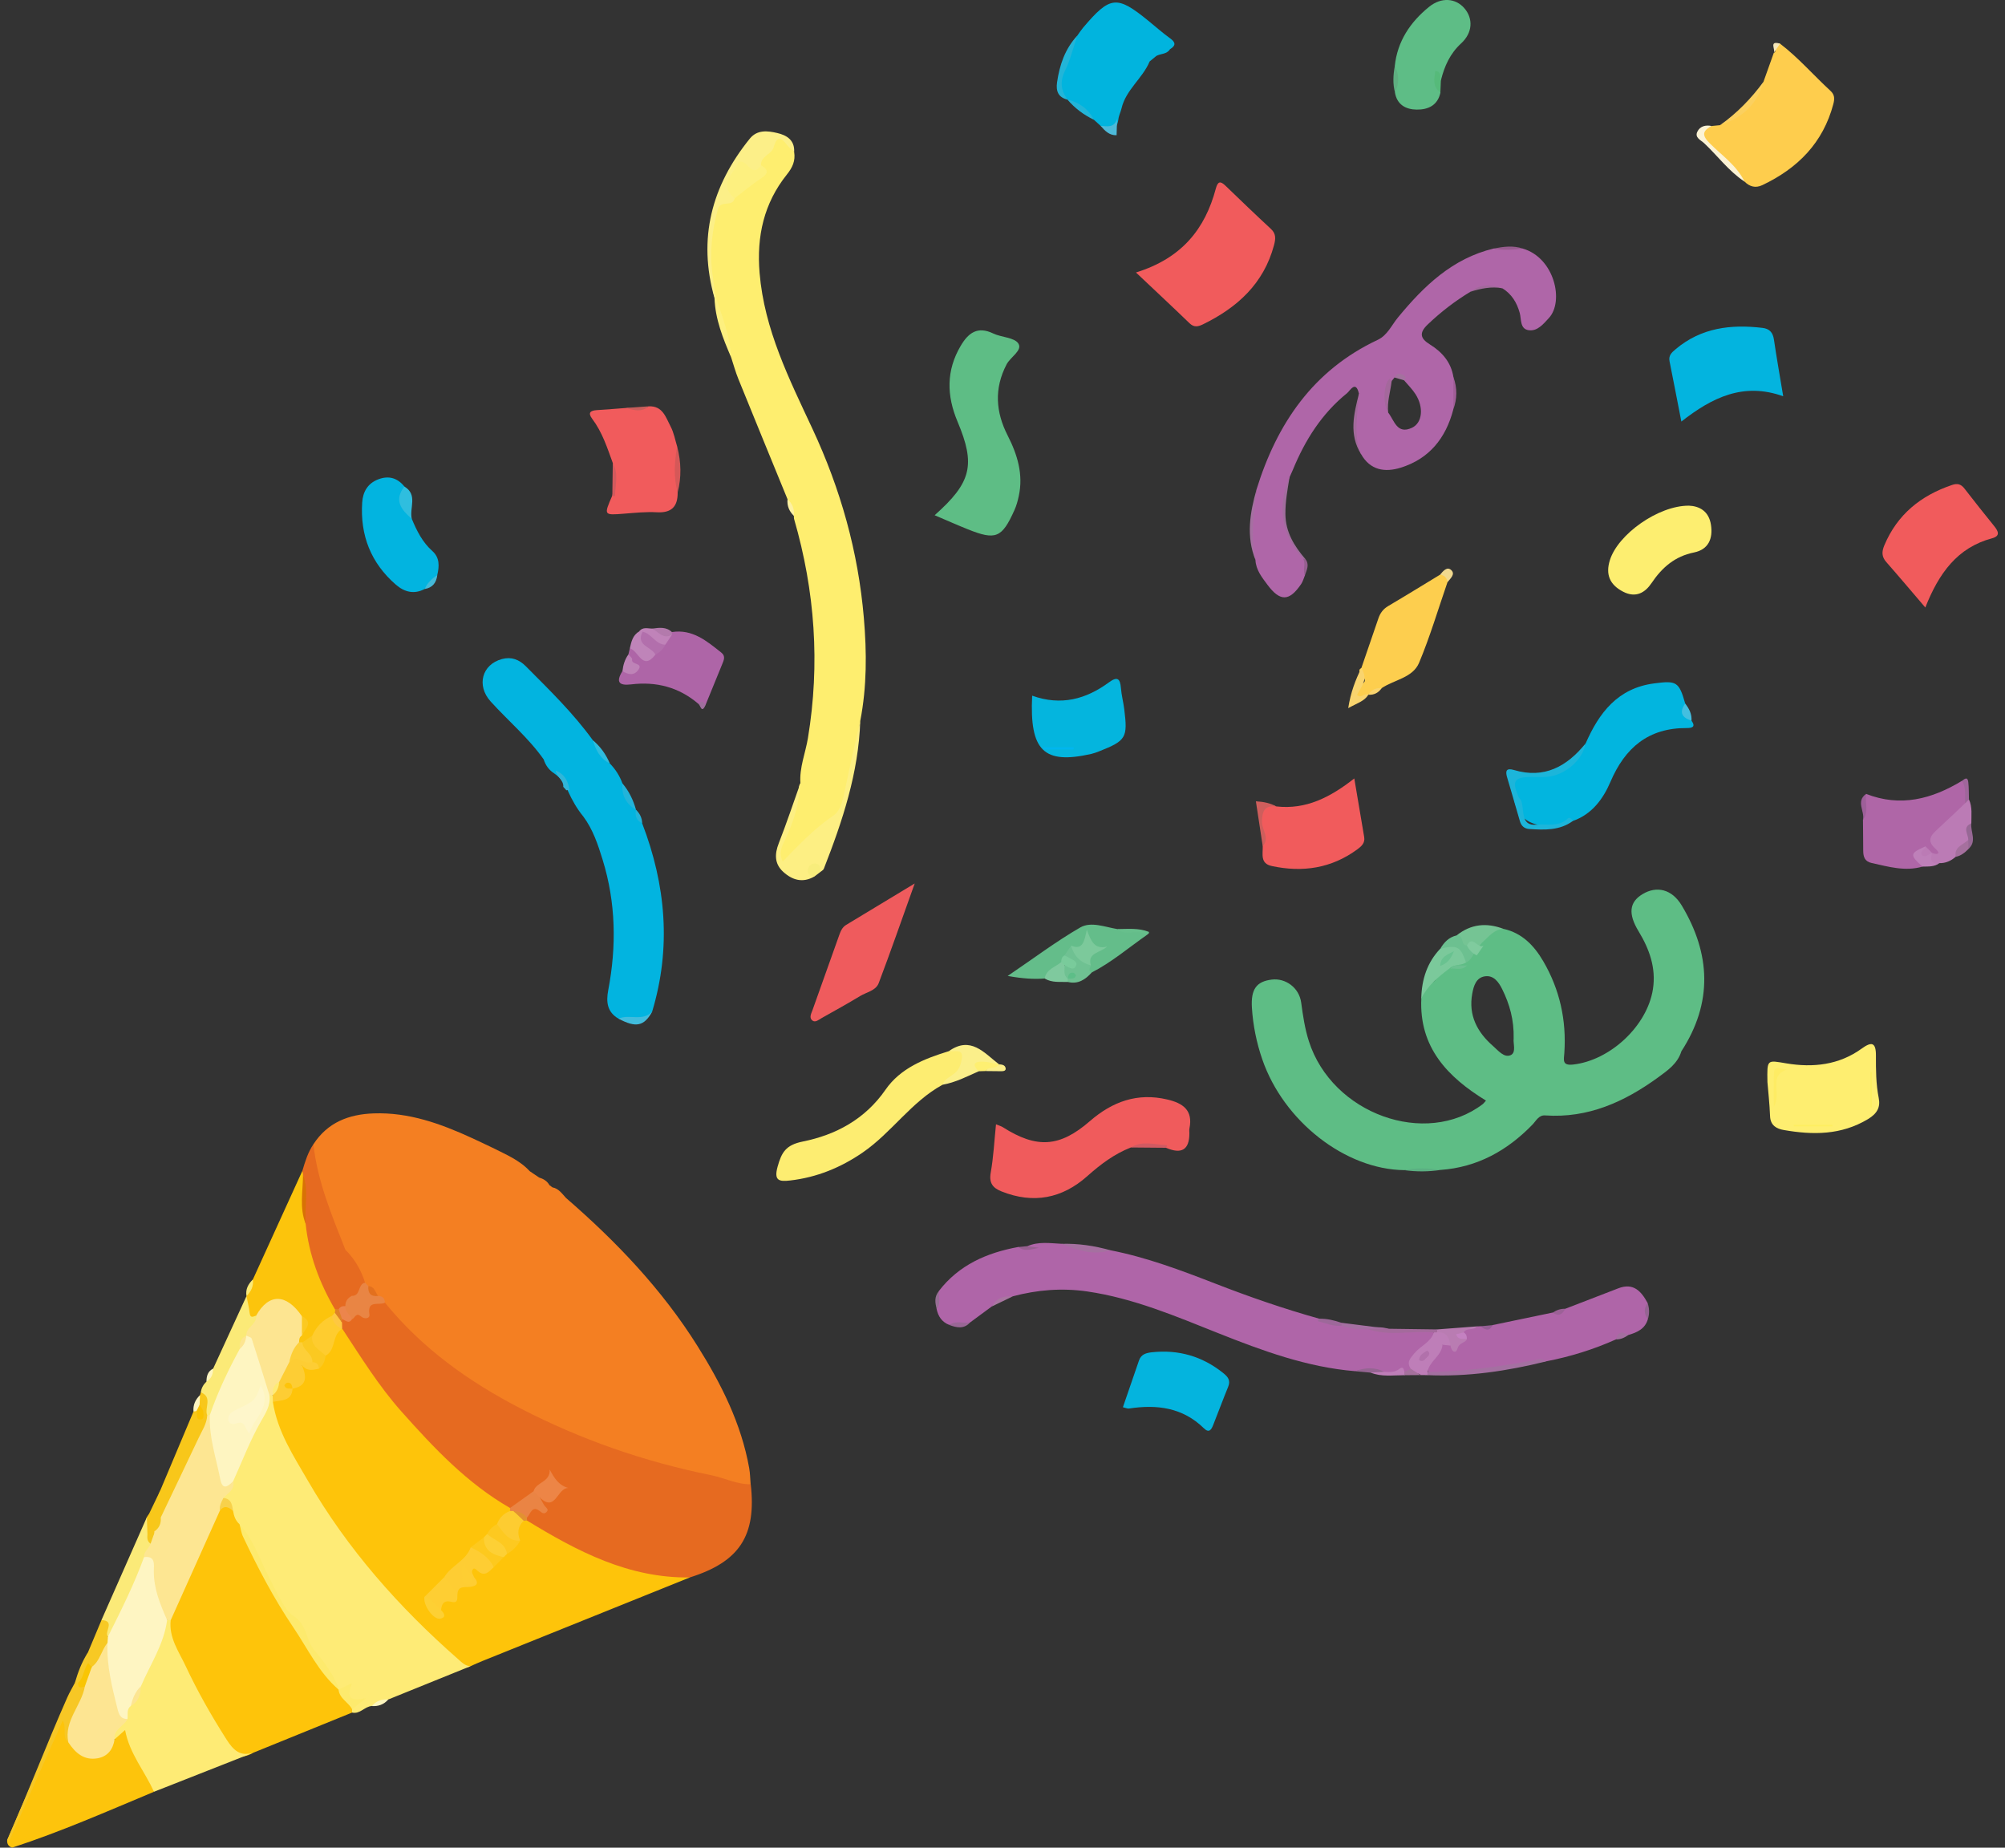 <svg width="140" height="129" viewBox="0 0 140 129" fill="none" xmlns="http://www.w3.org/2000/svg">
<rect x="0" y="0" width="140" height="129" fill="#333333" stroke="none"/>
<g clip-path="url(#clip0_52_4218)">
<path d="M21.885 79.889C22.876 78.361 24.359 77.795 26.094 77.735C28.539 77.649 30.767 78.451 32.941 79.45C33.428 79.672 33.907 79.905 34.391 80.134C35.308 80.598 36.271 80.988 36.987 81.769C37.206 81.916 37.423 82.064 37.642 82.212C37.943 82.304 38.206 82.457 38.365 82.745C38.434 82.796 38.505 82.849 38.575 82.9C39.017 82.983 39.245 83.343 39.522 83.639C43.037 86.684 46.226 90.023 48.709 93.987C50.366 96.631 51.758 99.39 52.313 102.5C52.38 102.872 52.382 103.258 52.414 103.636C52.096 103.967 51.712 103.879 51.338 103.791C46.194 102.583 41.111 101.191 36.4 98.711C32.75 96.793 29.366 94.528 26.765 91.247C26.638 91.023 26.525 90.787 26.32 90.619C25.986 90.445 26 89.926 25.56 89.854C25.419 89.783 25.327 89.667 25.256 89.531C24.869 88.707 24.364 87.952 23.876 87.188C23.102 85.606 22.424 83.992 22.019 82.269C21.832 81.475 21.728 80.697 21.883 79.894L21.885 79.889Z" fill="#F47F22"/>
<path d="M48.173 110.134C43.346 112.078 38.517 114.02 33.69 115.966C33.407 116.079 33.133 116.208 32.852 116.331C32.312 116.603 32.002 116.185 31.663 115.915C29.283 114.01 27.274 111.727 25.334 109.404C22.839 106.419 20.768 103.142 19.217 99.552C19.005 99.06 18.706 98.594 18.862 98.019C19.1 97.37 20 97.601 20.254 96.968C20.318 96.887 20.392 96.816 20.47 96.749C20.641 96.596 20.929 96.439 20.876 96.222C20.593 95.024 21.431 95.296 22.053 95.273C22.38 95.112 22.473 94.761 22.671 94.498C23.035 93.89 23.018 93.02 23.876 92.754C24.299 92.74 24.472 93.075 24.643 93.357C27.449 97.975 31.041 101.856 35.455 104.973C35.517 105.017 35.568 105.077 35.621 105.132C35.685 105.22 35.718 105.317 35.72 105.426C35.552 105.867 35.109 106.088 34.874 106.474C34.644 106.728 34.391 106.959 34.158 107.213C34.061 107.326 33.962 107.437 33.865 107.552C33.66 107.852 33.317 108.007 33.105 108.303C32.591 109.048 31.838 109.563 31.248 110.238C30.815 110.729 30.37 111.21 29.898 111.662C29.995 112.355 30.209 112.54 30.624 112.286C30.605 111.549 31.497 111.704 31.691 111.175C31.78 110.487 32.619 110.743 32.852 110.24C32.829 110.145 32.808 110.053 32.782 109.96C32.706 109.559 32.782 109.254 33.276 109.353C33.61 109.42 33.925 109.526 34.227 109.282C34.497 109.072 34.725 108.818 34.964 108.575C35.063 108.469 35.174 108.372 35.289 108.282C35.582 108.037 35.923 107.834 35.973 107.4C35.893 106.806 36.006 106.31 36.616 106.049C36.731 106.021 36.849 106.019 36.966 106.035C38.588 106.73 40.033 107.769 41.678 108.427C43.507 109.159 45.364 109.727 47.346 109.817C47.65 109.831 47.965 109.852 48.17 110.136L48.173 110.134Z" fill="#FEC40A"/>
<path d="M48.173 110.134C43.899 110.196 40.305 108.307 36.798 106.162C36.718 106.086 36.683 105.994 36.69 105.883C36.759 105.592 36.877 105.146 37.158 105.227C38.061 105.488 37.496 104.68 37.752 104.493C38.019 104.357 38.37 104.627 38.595 104.336C38.757 104.128 39.061 103.996 38.77 103.599C38.455 103.168 38.374 103.456 38.157 103.648C37.909 103.865 37.563 103.962 37.344 104.227C36.798 104.627 36.464 105.38 35.616 105.285C32.621 103.567 30.294 101.092 28.032 98.55C26.454 96.776 25.205 94.758 23.905 92.78C23.869 92.747 23.829 92.717 23.793 92.687C23.721 92.553 23.707 92.41 23.74 92.263C23.772 92.17 23.829 92.096 23.905 92.036C24.124 91.974 24.371 91.978 24.555 91.808C24.963 91.489 25.597 91.607 25.878 90.967C26.023 90.637 26.534 90.748 26.88 90.949C29.474 94.142 32.743 96.474 36.361 98.342C40.57 100.517 45.005 102.055 49.652 102.994C50.578 103.181 51.447 103.643 52.421 103.629C52.829 107.217 51.636 109.044 48.175 110.131L48.173 110.134Z" fill="#E66A20"/>
<path d="M54.988 34.853C53.843 32.057 52.695 29.264 51.559 26.465C51.359 25.973 51.218 25.458 51.053 24.953C50.679 23.459 50.207 21.993 49.829 20.501C49.52 18.589 49.359 16.698 49.94 14.782C50.124 14.177 50.407 13.902 50.917 13.717C51.539 13.29 52.145 12.845 52.732 12.367C53.117 12.053 53.099 11.766 52.988 11.39C53.032 10.716 53.624 10.37 53.916 9.841C54.158 9.404 54.543 9.499 54.896 9.758C55.188 9.975 55.22 10.36 55.453 10.614C55.55 11.226 55.338 11.695 54.944 12.184C53.338 14.193 52.824 16.493 53.039 19.06C53.368 23.011 55.108 26.463 56.73 29.938C58.695 34.149 59.923 38.508 60.319 43.142C60.526 45.562 60.531 47.943 60.07 50.323C59.789 52.14 59.515 53.958 59.015 55.735C58.801 56.493 58.49 57.098 57.817 57.592C56.93 58.241 56.135 59.026 55.382 59.841C55.16 60.078 54.985 60.51 54.575 60.27C54.223 60.065 54.301 59.647 54.416 59.33C54.898 58.014 55.409 56.71 55.75 55.347C55.806 55.128 55.739 54.883 55.889 54.685C55.81 53.595 56.241 52.581 56.414 51.533C57.269 46.352 56.907 41.27 55.451 36.246C55.43 36.174 55.439 36.093 55.432 36.017C55.26 35.639 55.179 35.225 54.988 34.853Z" fill="#FEEE6F"/>
<path d="M19.054 97.878C19.365 99.942 20.5 101.656 21.507 103.396C24.263 108.153 27.859 112.219 31.981 115.832C32.243 116.063 32.476 116.317 32.854 116.331C30.939 117.105 29.027 117.88 27.113 118.654C26.742 118.839 26.32 118.899 25.961 119.111C25.461 119.141 25.136 119.7 24.583 119.568C24.509 119.483 24.486 119.386 24.518 119.277C24.24 119.106 25.29 118.966 24.541 118.829C24.058 118.742 24.263 118.028 23.728 118.07C23.631 118.028 23.551 117.968 23.482 117.89C22.408 116.509 21.712 114.856 20.699 113.489C19.584 111.986 18.749 110.353 17.773 108.79C17.332 108.084 17.169 107.218 16.545 106.61C16.296 106.322 16.121 105.992 16.033 105.62C15.992 105.2 15.711 104.888 15.529 104.532C15.623 104.082 16.075 103.78 16.042 103.276C16.701 101.688 17.252 100.044 18.284 98.64C18.551 98.278 18.457 97.816 18.717 97.469C18.805 97.368 18.908 97.347 19.03 97.405C19.18 97.555 19.183 97.712 19.056 97.876L19.054 97.878Z" fill="#FEEB76"/>
<path d="M24.585 119.339C24.585 119.415 24.583 119.492 24.581 119.57C22.281 120.505 19.982 121.438 17.683 122.373C16.747 122.918 16.174 122.546 15.63 121.701C14.178 119.439 12.904 117.09 11.87 114.606C11.672 114.133 11.577 113.657 11.706 113.151C12.722 110.533 13.867 107.97 15.13 105.46C15.531 104.869 15.916 104.851 16.277 105.497C16.333 105.853 16.45 106.176 16.729 106.421C18.604 110.528 21.023 114.31 23.648 117.97H23.643C23.899 118.467 24.611 118.651 24.588 119.342L24.585 119.339Z" fill="#FEC40A"/>
<path d="M71.753 87C72.523 86.668 73.322 86.802 74.115 86.839C75.253 87.019 76.373 87.335 77.538 87.291C80.061 87.785 82.455 88.686 84.84 89.612C87.226 90.54 89.641 91.376 92.106 92.066C92.664 92.297 93.235 92.456 93.846 92.454C94.424 92.609 95.011 92.689 95.606 92.738C97 92.955 98.405 92.913 99.806 92.909C100.737 93.17 100.091 93.56 99.845 93.835C99.375 94.359 98.723 94.74 98.619 95.527C98.518 95.742 98.336 95.837 98.11 95.867C97.601 95.719 97.085 96.051 96.576 95.844C95.924 95.754 95.281 95.559 94.615 95.733C91.265 95.456 88.157 94.31 85.07 93.082C82.091 91.895 79.14 90.637 75.923 90.168C74.145 89.91 72.426 90.053 70.71 90.508C70.18 90.641 69.671 90.812 69.265 91.205C68.749 91.586 68.233 91.967 67.715 92.348C67.256 92.588 66.747 92.348 66.279 92.502C65.768 92.302 65.503 91.904 65.397 91.38C65.535 90.979 65.371 90.542 65.549 90.145C66.959 88.309 68.912 87.462 71.113 87.06C71.491 87.201 71.862 87.12 72.143 87.125C72.06 87.215 71.903 87.139 71.749 86.996L71.753 87Z" fill="#AF65A8"/>
<path d="M43.189 71.122C42.392 70.66 42.314 69.954 42.47 69.134C43.056 66.068 43.005 63.025 42.079 60.025C41.752 58.965 41.404 57.91 40.729 57.005C40.295 56.476 39.959 55.89 39.678 55.271C39.494 54.733 39.153 54.318 38.692 53.994C38.328 53.759 38.093 53.429 37.962 53.018C36.9 51.512 35.485 50.33 34.259 48.975C33.248 47.857 33.66 46.384 35.054 46.012C35.715 45.837 36.252 46.049 36.715 46.516C38.356 48.167 40.028 49.788 41.397 51.683C41.788 52.223 42.09 52.831 42.579 53.302C42.973 53.703 43.27 54.167 43.463 54.699C43.685 55.361 43.915 56.017 44.408 56.539L44.403 56.532C44.514 56.864 44.592 57.208 44.839 57.478C46.495 61.787 46.885 66.162 45.537 70.63C44.929 71.628 44.026 71.224 43.187 71.122H43.189Z" fill="#02B4E0"/>
<path d="M65.261 35.973C67.841 33.682 68.129 32.452 66.862 29.441C66.097 27.626 66.06 25.871 67.086 24.137C67.62 23.235 68.261 22.759 69.348 23.281C69.929 23.56 70.829 23.553 71.108 23.985C71.415 24.461 70.555 24.922 70.283 25.444C69.408 27.125 69.523 28.769 70.364 30.413C71.041 31.741 71.463 33.119 71.138 34.627C71.067 34.962 70.975 35.301 70.834 35.613C69.959 37.564 69.53 37.737 67.572 36.952C66.83 36.654 66.1 36.328 65.258 35.971L65.261 35.973Z" fill="#5EBD85"/>
<path d="M78.962 80.115C77.806 80.566 76.843 81.293 75.919 82.117C74.163 83.68 72.156 84.066 69.94 83.186C69.33 82.944 69.049 82.609 69.177 81.877C69.371 80.792 69.424 79.683 69.546 78.497C69.767 78.589 69.908 78.626 70.025 78.7C72.385 80.201 73.99 80.108 76.099 78.277C77.667 76.915 79.416 76.271 81.508 76.765C82.598 77.021 83.312 77.508 83.054 78.781C83.031 78.892 83.049 79.012 83.049 79.125C83.049 80.275 82.503 80.61 81.411 80.132C80.598 79.864 79.782 79.907 78.965 80.111L78.962 80.115Z" fill="#F05B5C"/>
<path d="M11.918 113.117C11.78 114.35 12.499 115.324 12.973 116.34C13.798 118.102 14.764 119.796 15.814 121.443C16.291 122.189 16.761 122.655 17.68 122.371C15.37 123.281 13.059 124.19 10.748 125.1C9.773 124.257 9.26 123.11 8.822 121.955C8.621 121.429 8.35 121.408 7.939 121.422C7.621 120.688 8.37 120.39 8.568 119.868C8.642 119.554 8.702 119.233 8.926 118.979C9.359 118.626 9.531 118.136 9.628 117.608C10.269 116.104 10.953 114.622 11.6 113.124C11.704 113.045 11.808 113.043 11.914 113.117H11.918Z" fill="#FEEB75"/>
<path d="M79.317 19.025C82.524 18.03 84.146 15.982 84.895 13.168C85.031 12.662 85.206 12.616 85.57 12.967C86.618 13.978 87.669 14.989 88.738 15.978C89.116 16.326 89.074 16.682 88.957 17.123C88.236 19.808 86.395 21.473 84.001 22.643C83.678 22.8 83.384 22.881 83.063 22.572C81.886 21.434 80.688 20.318 79.319 19.025H79.317Z" fill="#F15B5C"/>
<path d="M118.11 50.314C118.433 50.771 118.129 50.831 117.774 50.831C115.108 50.818 113.473 52.194 112.452 54.583C111.943 55.775 111.164 56.846 109.835 57.315C109.482 57.308 109.222 57.56 108.865 57.606C106.605 57.897 105.561 56.927 105.625 54.586C105.641 54.004 105.973 54.117 106.314 54.124C107.157 54.14 107.985 54.14 108.789 53.775C109.669 53.376 110.358 52.831 110.715 51.912C111.657 49.758 112.963 48.042 115.514 47.712C117.062 47.511 117.235 47.59 117.67 49.12C117.654 49.578 117.769 49.986 118.11 50.312V50.314Z" fill="#02B5DF"/>
<path d="M124.294 3.048C125.575 4.027 126.626 5.25 127.808 6.336C128.114 6.617 128.109 6.892 128.015 7.259C127.298 9.975 125.527 11.752 123.057 12.925C122.573 13.154 122.174 13.031 121.813 12.681C121.004 11.718 120.059 10.889 119.196 9.979C118.509 9.254 118.52 9.226 119.518 8.797C119.714 8.778 119.91 8.758 120.103 8.739C121.449 8.065 122.474 7.07 123.135 5.71C123.375 5.038 123.614 4.366 123.854 3.694C124.172 3.595 123.672 2.939 124.294 3.048Z" fill="#FECD4D"/>
<path d="M109.296 91.376C110.528 90.9 111.763 90.427 112.996 89.949C114.053 89.538 114.599 90.15 115.044 90.969C114.956 91.346 114.922 91.722 115.067 92.091C114.873 92.784 114.314 93.027 113.703 93.207C113.387 93.23 113.049 93.181 112.844 93.511C111.27 94.218 109.634 94.724 107.943 95.049C105.916 95.236 103.925 95.719 101.886 95.844C101.202 95.885 100.522 95.878 99.84 95.903C99.806 95.892 99.741 95.89 99.734 95.869C99.458 95.047 100.276 93.823 101.149 93.742C101.633 94.103 101.778 93.604 102.029 93.385C102.114 93.211 102.073 93.01 102.144 92.835C102.416 92.535 102.819 92.798 103.117 92.604C103.199 92.604 103.282 92.6 103.365 92.597C103.653 92.634 103.962 92.876 104.213 92.516C105.616 92.223 107.019 91.932 108.422 91.639C108.763 91.715 109.054 91.63 109.293 91.373L109.296 91.376Z" fill="#AF65A8"/>
<path d="M8.001 121.438C8.213 121.249 8.425 121.062 8.734 120.787C9.045 122.456 10.117 123.669 10.748 125.1C7.476 126.467 4.228 127.899 0.852 128.998C0.59 128.917 0.479 128.734 0.502 128.467C1.633 125.804 2.795 123.156 4 120.526C4.092 120.328 4.126 120.037 4.412 120.048C4.695 120.06 4.728 120.339 4.783 120.556C4.859 120.852 4.811 121.173 4.976 121.447C6.089 122.842 6.61 122.84 8.001 121.438Z" fill="#FDC40C"/>
<path d="M76.847 8.783C76.693 8.642 76.539 8.504 76.384 8.363C75.847 7.786 75.202 7.349 74.532 6.948L74.543 6.955C73.838 6.474 73.903 5.809 74.108 5.112C74.377 4.191 74.783 3.327 75.228 2.48C75.361 2.295 75.486 2.101 75.631 1.928C77.518 -0.295 77.983 -0.342 80.186 1.452C80.69 1.863 81.179 2.297 81.706 2.678C82.105 2.967 82.107 3.189 81.695 3.436C81.478 3.796 81.052 3.734 80.743 3.904C80.587 4.034 80.432 4.161 80.275 4.29C79.78 5.477 78.617 6.26 78.31 7.571C78.253 7.823 78.121 8.063 78.091 8.331C77.96 9.259 77.439 9.116 76.85 8.786L76.847 8.783Z" fill="#01B4DE"/>
<path d="M134.436 42.415C133.448 41.261 132.588 40.238 131.708 39.238C131.381 38.867 131.39 38.513 131.572 38.079C132.48 35.916 134.123 34.597 136.298 33.861C136.689 33.727 136.936 33.803 137.182 34.126C137.857 35.006 138.553 35.87 139.247 36.733C139.528 37.084 139.698 37.419 139.095 37.583C136.68 38.231 135.388 40.007 134.436 42.415Z" fill="#F15B5C"/>
<path d="M123.412 75.553C123.384 73.934 123.37 74.015 124.741 74.244C126.598 74.553 128.409 74.359 129.999 73.207C130.665 72.725 130.992 72.748 130.987 73.69C130.985 74.683 130.987 75.675 131.183 76.663C131.31 77.296 131.084 77.744 130.425 78.139C128.55 79.261 126.582 79.249 124.555 78.896C124.059 78.811 123.622 78.585 123.596 77.933C123.562 77.056 123.463 76.181 123.412 75.551V75.553Z" fill="#FEEE70"/>
<path d="M124.513 27.666C121.73 26.673 119.55 27.751 117.401 29.432C117.106 27.915 116.846 26.567 116.576 25.221C116.495 24.809 116.73 24.609 117.014 24.371C118.792 22.877 120.866 22.63 123.069 22.893C123.555 22.951 123.792 23.212 123.866 23.708C124.048 24.957 124.271 26.202 124.513 27.663V27.666Z" fill="#03B4DF"/>
<path d="M42.788 32.325C42.399 31.259 42.053 30.171 41.355 29.247C41.023 28.809 41.229 28.661 41.687 28.633C42.364 28.592 43.042 28.534 43.719 28.483C44.247 28.462 44.793 28.666 45.302 28.37C46.279 28.324 46.493 29.148 46.827 29.779C47.055 30.208 47.14 30.716 47.288 31.189C47.276 32.254 47.274 33.318 47.318 34.383C47.329 35.368 46.892 35.823 45.864 35.766C45.113 35.724 44.35 35.803 43.597 35.862C42.15 35.978 42.15 35.987 42.754 34.599C42.998 33.844 42.931 33.087 42.786 32.328L42.788 32.325Z" fill="#F15B5C"/>
<path d="M65.814 75.735C63.632 76.927 62.261 79.074 60.247 80.46C58.711 81.519 57.029 82.207 55.163 82.42C54.405 82.507 54.025 82.438 54.296 81.457C54.573 80.462 54.863 79.94 56.054 79.7C58.358 79.236 60.4 78.146 61.828 76.086C62.876 74.572 64.547 73.916 66.249 73.392C66.671 73.313 67.272 72.999 67.445 73.516C67.648 74.128 67.309 74.768 66.814 75.225C66.537 75.481 66.097 75.461 65.816 75.733L65.814 75.735Z" fill="#FDED71"/>
<path d="M89.12 56.303C91.18 56.539 92.878 55.675 94.564 54.35C94.813 55.828 95.032 57.135 95.255 58.441C95.325 58.852 95.071 59.081 94.788 59.291C92.977 60.626 90.961 60.928 88.8 60.464C87.982 60.289 88.185 59.631 88.171 59.081C88.335 58.439 88.01 57.839 88.007 57.199C88.005 56.32 88.256 55.994 89.12 56.303Z" fill="#F15B5C"/>
<path d="M17.657 89.331C18.807 86.805 19.959 84.278 21.108 81.755C21.212 81.838 21.288 81.94 21.337 82.064C21.574 83.122 21.286 84.214 21.537 85.269C21.857 87.361 22.608 89.312 23.491 91.219C23.523 91.33 23.535 91.445 23.525 91.563C23.488 91.734 23.394 91.87 23.274 91.993C22.793 92.406 22.337 92.842 21.943 93.343C21.719 93.591 21.489 93.824 21.129 93.854C21.016 93.844 20.917 93.801 20.83 93.731C20.712 93.514 20.774 93.311 20.883 93.112C21.058 92.75 21.281 92.39 20.904 92.016C19.588 90.663 19.256 90.667 17.876 92.062C16.738 91.93 17.132 91.145 17.208 90.494C17.397 90.123 17.478 89.709 17.655 89.333L17.657 89.331Z" fill="#FCC40C"/>
<path d="M63.869 61.683C62.961 64.214 62.19 66.444 61.353 68.647C61.155 69.166 60.508 69.268 60.056 69.543C59.174 70.078 58.266 70.577 57.365 71.085C57.169 71.196 56.939 71.406 56.736 71.258C56.469 71.062 56.646 70.771 56.734 70.522C57.351 68.788 57.969 67.056 58.586 65.324C58.69 65.033 58.796 64.747 59.084 64.574C60.581 63.671 62.077 62.766 63.869 61.683Z" fill="#EF5B5D"/>
<path d="M117.917 35.304C118.652 35.331 119.325 35.678 119.47 36.65C119.613 37.603 119.297 38.365 118.288 38.571C116.952 38.841 116.058 39.612 115.314 40.718C114.88 41.36 114.238 41.776 113.337 41.312C112.378 40.817 112.109 40.088 112.406 39.123C112.968 37.299 115.802 35.294 117.917 35.306V35.304Z" fill="#FDEE70"/>
<path d="M130.3 55.428C132.701 56.368 134.894 55.791 136.996 54.516C137.595 54.865 137.203 55.458 137.341 55.92C137.106 56.737 136.364 57.137 135.841 57.714C135.424 58.176 134.959 58.559 135.415 59.266C135.56 59.489 135.546 59.799 135.132 59.815C135.037 59.792 134.947 59.751 134.864 59.702C134.678 59.584 134.512 59.404 134.256 59.473C133.673 59.81 134.473 60.166 134.24 60.505C133.019 60.861 131.851 60.508 130.674 60.249C130.206 60.145 130.102 59.815 130.1 59.4C130.1 58.679 130.088 57.959 130.082 57.238C130.376 56.661 129.999 56.003 130.3 55.428Z" fill="#AF66A7"/>
<path d="M78.407 98.25C78.787 97.144 79.16 96.066 79.531 94.985C79.681 94.544 80.047 94.454 80.444 94.412C82.287 94.216 83.936 94.687 85.39 95.846C85.715 96.105 85.948 96.352 85.761 96.814C85.397 97.703 85.065 98.601 84.71 99.494C84.586 99.806 84.432 100.081 84.063 99.721C82.579 98.266 80.775 98.042 78.829 98.342C78.727 98.358 78.614 98.298 78.412 98.252L78.407 98.25Z" fill="#04B4DE"/>
<path d="M101.071 40.647C100.421 42.526 99.856 44.442 99.089 46.273C98.649 47.324 97.364 47.453 96.483 48.04C96.184 48.229 95.82 48.287 95.537 48.511L95.546 48.506C95.237 48.555 94.94 49.058 94.654 48.675C94.44 48.388 94.698 47.92 94.97 47.813C95.914 47.446 94.474 46.971 95.06 46.634C95.456 45.481 95.854 44.332 96.246 43.177C96.373 42.801 96.582 42.519 96.937 42.309C98.149 41.596 99.347 40.854 100.55 40.125C101.027 39.995 101.246 40.125 101.071 40.647Z" fill="#FDCE4E"/>
<path d="M28.753 36.222C29.101 37.058 29.495 37.857 30.193 38.476C30.707 38.933 30.679 39.538 30.532 40.15C30.352 40.577 29.97 40.817 29.654 41.122C28.907 41.519 28.23 41.33 27.64 40.819C25.898 39.309 25.14 37.374 25.29 35.082C25.339 34.341 25.67 33.756 26.398 33.472C27.126 33.188 27.742 33.357 28.237 33.967C28.145 34.779 28.311 35.53 28.753 36.22V36.222Z" fill="#02B4E0"/>
<path d="M72.071 48.571C74.089 49.296 75.836 48.816 77.439 47.636C78.02 47.209 78.216 47.379 78.269 48.035C78.308 48.532 78.439 49.019 78.501 49.513C78.752 51.51 78.633 51.709 76.753 52.454C76.575 52.524 76.396 52.591 76.209 52.635C72.889 53.387 71.882 52.436 72.071 48.573V48.571Z" fill="#04B5DE"/>
<path d="M97.389 4.625C97.569 2.884 98.47 1.547 99.783 0.48C100.642 -0.217 101.644 -0.132 102.255 0.58C102.875 1.302 102.829 2.291 102.025 3.029C101.253 3.738 100.861 4.613 100.617 5.59C100.343 5.828 100.34 5.902 100.58 6.46C100.389 7.361 99.716 7.661 98.921 7.652C98.163 7.643 97.541 7.312 97.4 6.449C97.525 5.842 97.543 5.234 97.387 4.627L97.389 4.625Z" fill="#5EBD86"/>
<path d="M43.878 45.691C43.91 45.551 43.943 45.412 43.977 45.271C44.581 45.052 44.908 46.169 45.578 45.599C45.848 45.398 46.074 45.156 46.251 44.872C46.383 44.671 46.516 44.47 46.687 44.299C46.763 44.239 46.841 44.184 46.919 44.128C48.359 43.909 49.355 44.761 50.368 45.564C50.684 45.814 50.539 46.1 50.421 46.389C50.032 47.335 49.647 48.284 49.26 49.231C49.094 49.21 48.933 49.164 48.767 49.143C47.406 47.977 45.823 47.569 44.067 47.783C43.199 47.889 42.998 47.601 43.461 46.855C44.447 46.77 43.929 46.146 43.878 45.689V45.691Z" fill="#AE65A7"/>
<path d="M55.888 54.683C55.796 56.052 55.448 57.347 54.838 58.582C54.61 59.044 54.343 59.55 54.658 60.148C55.78 58.993 56.861 57.839 58.199 56.938C58.676 56.617 58.856 55.879 58.985 55.225C59.312 53.586 59.704 51.958 60.068 50.326C59.953 53.951 58.828 57.329 57.522 60.66C57.485 60.753 57.361 60.808 57.278 60.882C57.153 60.804 57.022 60.665 56.877 60.776C56.729 60.889 56.838 61.051 56.872 61.191C56.057 61.667 55.322 61.452 54.684 60.866C54.071 60.303 54.084 59.626 54.379 58.871C54.919 57.49 55.389 56.08 55.886 54.683H55.888Z" fill="#FDEF83"/>
<path d="M23.403 91.443C22.311 89.582 21.565 87.599 21.341 85.437C21.06 84.299 21.403 83.129 21.159 81.99C21.143 81.912 21.127 81.831 21.111 81.752C21.304 81.103 21.498 80.455 21.885 79.887C22.164 82.484 23.173 84.858 24.115 87.252C24.092 87.301 24.069 87.349 24.046 87.398C22.929 88.363 22.574 88.335 22.175 87.25C22.062 87.647 22.387 87.825 22.567 88.09C23.23 89.067 23.76 90.092 23.53 91.339C23.488 91.374 23.447 91.406 23.403 91.441V91.443Z" fill="#E66A20"/>
<path d="M80.07 65.285C78.799 66.169 77.617 67.188 76.228 67.899C75.748 67.95 75.896 67.587 75.861 67.345C75.896 67.197 75.891 67.363 75.857 67.234C75.734 66.765 76.493 66.481 76.186 66.107C75.762 65.592 75.509 66.62 75.039 66.368C74.781 66.414 74.645 66.613 74.511 66.809C74.412 66.977 74.329 67.155 74.228 67.322C73.841 67.707 73.389 68.007 72.945 68.319C72.189 68.372 71.442 68.331 70.362 68.139C72.216 66.883 73.762 65.717 75.426 64.756C76.184 64.318 77.149 64.724 78.013 64.865C78.525 65.1 79.068 64.925 79.594 64.983C79.799 65.006 80.082 64.911 80.068 65.283L80.07 65.285Z" fill="#64BD8A"/>
<path d="M55.453 10.617C55.294 10.462 55.112 10.321 54.976 10.146C54.566 9.61 54.253 9.427 54.022 10.282C53.886 10.792 53.105 10.882 53.138 11.538C53.409 12.076 53.082 12.138 52.684 12.08C51.205 11.863 51.004 12.101 51.384 13.65C51.4 13.717 51.347 13.789 51.294 13.847C51.165 14.489 50.315 13.941 50.131 14.595C49.696 16.146 49.536 17.707 49.769 19.305C49.829 19.716 49.875 20.127 49.928 20.538C50.027 20.644 50.013 20.736 49.891 20.813C48.709 16.657 49.686 12.979 52.356 9.679C52.877 9.035 53.614 9.134 54.271 9.287C54.914 9.434 55.504 9.776 55.451 10.614L55.453 10.617Z" fill="#FCEF88"/>
<path d="M13.964 97.409C13.985 97.342 14.006 97.277 14.024 97.21C15.204 97.185 14.533 98.123 14.747 98.598C14.743 98.981 14.694 99.365 14.512 99.702C13.411 101.731 12.78 103.994 11.453 105.913C11.239 106.252 11.103 106.631 10.925 106.991C10.861 107.097 10.769 107.171 10.653 107.215C10.458 107.245 10.289 107.204 10.179 107.023C10.103 106.649 10.167 106.285 10.252 105.922C10.303 105.848 10.352 105.772 10.402 105.698C11.017 105.317 10.923 104.597 11.195 104.05L13.51 98.552C13.575 98.485 13.649 98.462 13.736 98.483C14.118 98.393 13.729 98.157 13.821 98.009C13.865 97.806 13.837 97.587 13.964 97.407V97.409Z" fill="#F8C71A"/>
<path d="M14.466 98.804C14.261 98.289 14.867 97.548 14.024 97.211C14.059 96.91 14.201 96.668 14.416 96.46C14.641 96.195 14.658 95.821 14.883 95.555C15.66 93.867 16.436 92.18 17.212 90.492C17.289 90.884 17.388 91.274 17.431 91.672C17.475 92.062 17.687 91.916 17.885 91.854C18.265 92.473 17.6 92.736 17.441 93.17C17.392 93.255 17.335 93.339 17.279 93.419C17.047 93.701 17.017 94.052 16.941 94.391C16.077 95.786 15.667 97.405 14.775 98.783C14.676 98.855 14.575 98.859 14.469 98.804H14.466Z" fill="#FBEA77"/>
<path d="M10.255 105.924C10.269 106.319 10.283 106.712 10.296 107.106C10.501 107.303 10.614 107.541 10.633 107.825C10.61 108.219 10.335 108.52 10.239 108.889C9.762 110.729 8.732 112.329 7.995 114.059C7.935 114.202 7.787 114.28 7.633 114.32C7.043 114.103 7.499 113.408 7.085 113.11C8.142 110.715 9.197 108.321 10.255 105.927V105.924Z" fill="#FBEA78"/>
<path d="M134.911 59.552C135.279 59.697 135.542 59.612 135.155 59.268C134.489 58.677 134.837 58.31 135.3 57.885C135.947 57.291 136.581 56.682 137.219 56.077C137.309 55.991 137.334 55.841 137.484 55.816C137.733 56.354 137.645 56.924 137.65 57.485C137.318 57.836 137.62 58.263 137.516 58.642C137.353 59.157 136.77 59.33 136.565 59.813C136.235 60.101 135.862 60.275 135.415 60.263C135.166 60.378 134.865 60.448 134.699 60.219C134.528 59.981 134.683 59.725 134.911 59.55V59.552Z" fill="#BB7BB5"/>
<path d="M0.622 128.58C0.5 128.573 0.622 128.476 0.502 128.469C1.984 125.119 3.216 121.856 4.7 118.508C4.854 118.162 5.05 117.834 5.225 117.497C5.292 117.418 5.375 117.395 5.472 117.428C5.691 117.603 6.05 117.638 6.066 118.019C5.753 119.273 5.11 120.406 4.769 121.648C4.301 121.265 4.691 120.688 4.382 120.118C3.103 122.995 1.862 125.786 0.62 128.578L0.622 128.58Z" fill="#F7C725"/>
<path d="M110.712 51.914C110.503 53.085 109.256 54.154 107.978 54.241C107.634 54.264 107.289 54.246 106.943 54.246C105.736 54.248 105.552 54.518 106.024 55.617C106.068 55.721 106.176 55.798 106.215 55.901C106.464 56.548 106.144 57.693 107.289 57.578C107.998 57.506 108.837 57.765 109.473 57.146C109.6 57.024 109.747 57.181 109.832 57.315C108.906 57.996 107.842 57.947 106.78 57.88C106.448 57.859 106.224 57.672 106.128 57.333C105.835 56.308 105.531 55.285 105.231 54.262C105.1 53.812 105.188 53.604 105.715 53.761C107.835 54.391 109.408 53.514 110.71 51.912L110.712 51.914Z" fill="#1CB5DA"/>
<path d="M101.278 67.633C101.197 68.097 101.538 68.977 100.449 68.43C100.202 68.307 99.99 68.672 100.048 68.843C100.338 69.693 99.707 69.612 99.239 69.711C99.271 68.39 99.644 67.201 100.575 66.229C101.034 66.031 101.536 65.449 101.974 66.035C102.229 66.379 103.08 66.7 102.43 67.404C102.084 67.672 101.621 67.351 101.278 67.635V67.633Z" fill="#7BC99B"/>
<path d="M65.814 75.735C66.017 75.109 66.805 75.156 67.062 74.329C67.438 73.124 66.805 73.442 66.247 73.394C67.775 72.306 68.71 73.5 69.749 74.303C69.525 74.597 69.221 74.534 68.933 74.47C68.625 74.4 68.431 74.49 68.339 74.795C67.516 75.16 66.712 75.578 65.811 75.735H65.814Z" fill="#FBEF8A"/>
<path d="M101.28 93.946C101.094 93.927 100.907 93.906 100.723 93.888C100.663 94.682 99.79 95.028 99.677 95.795C99.753 95.846 99.778 95.892 99.751 95.941C99.723 95.987 99.698 96.01 99.67 96.01C99.511 96.01 99.352 96.007 99.195 96.005C99.043 95.74 98.451 96.167 98.513 95.567C98.188 95.112 98.474 94.835 98.757 94.488C99.184 93.969 99.898 93.722 100.126 93.024C100.225 92.941 100.34 92.904 100.469 92.913C101.188 92.902 101.561 93.165 101.278 93.943L101.28 93.946Z" fill="#BE7EB8"/>
<path d="M104.98 64.851C104.672 65.426 103.976 65.541 103.589 66.024C103.204 66.222 102.794 66.058 102.398 66.114C101.939 66.045 101.898 65.613 101.707 65.31C102.706 64.507 103.805 64.405 104.978 64.851H104.98Z" fill="#75C494"/>
<path d="M7.085 113.11C8.091 113.161 7.246 113.939 7.538 114.269C7.67 114.403 7.693 114.564 7.667 114.74C7.372 115.393 7.285 116.206 6.398 116.409C6.223 116.349 6.098 116.234 6.029 116.063C6.018 115.827 6.006 115.594 6.135 115.38C6.453 114.622 6.769 113.865 7.087 113.11H7.085Z" fill="#F7C924"/>
<path d="M99.67 96.01C99.67 95.938 99.67 95.867 99.674 95.795C102.137 95.765 104.566 95.433 106.982 94.999C107.319 94.939 107.634 94.77 107.941 95.054C105.225 95.728 102.476 96.137 99.668 96.01H99.67Z" fill="#A470A1"/>
<path d="M74.327 66.705C74.484 66.476 74.638 66.25 74.795 66.022C75.248 66.488 75.753 66.901 76.172 67.402C76.124 67.575 75.942 67.765 76.23 67.899C75.783 68.397 75.272 68.734 74.56 68.559C74.477 68.527 74.454 68.471 74.49 68.391C74.479 68.217 74.341 68.434 74.304 68.328C74.08 68.076 74.073 67.797 74.193 67.504C74.578 67.296 74.525 67.012 74.327 66.705Z" fill="#6FC192"/>
<path d="M95.062 46.631C95.403 47.285 95.366 47.509 94.751 48.511C95.018 48.806 95.288 48.356 95.548 48.504C95.272 48.956 94.783 49.083 94.14 49.441C94.313 48.331 94.645 47.469 95.064 46.631H95.062Z" fill="#F9D46E"/>
<path d="M119.516 8.797C118.868 9.144 118.815 9.439 119.394 10.016C120.239 10.861 121.269 11.554 121.811 12.678C120.712 11.954 119.937 10.882 118.991 9.996C118.767 9.785 118.311 9.612 118.521 9.187C118.709 8.806 119.097 8.712 119.514 8.797H119.516Z" fill="#FCF3D4"/>
<path d="M90.913 39.012C89.556 37.919 88.966 34.687 89.862 33.225C89.869 33.214 89.934 33.225 89.964 33.239C89.996 33.255 90.017 33.29 90.044 33.318C89.904 34.172 89.745 35.02 89.754 35.899C89.768 37.153 90.365 38.113 91.132 39.014C91.058 39.125 90.984 39.125 90.913 39.014V39.012Z" fill="#A26D9E"/>
<path d="M45.767 45.703C44.853 46.887 44.579 45.396 43.977 45.271C44.081 44.814 44.173 44.347 44.632 44.087C44.719 44.001 44.811 44.001 44.906 44.075C44.922 44.761 45.922 44.925 45.767 45.703Z" fill="#BF84B9"/>
<path d="M101.709 65.31C102.243 65.243 101.969 66.005 102.43 66.017C102.824 66.079 102.978 66.384 103.119 66.703C102.96 67.003 102.886 67.391 102.432 67.402C101.999 66.072 101.824 65.961 100.575 66.229C100.838 65.781 101.179 65.43 101.706 65.31H101.709Z" fill="#6CC090"/>
<path d="M101.28 93.946C101.202 93.401 101.015 92.969 100.347 93.02C100.278 92.974 100.255 92.927 100.281 92.883C100.306 92.84 100.329 92.817 100.352 92.817C101.273 92.747 102.195 92.676 103.117 92.606C102.898 92.932 102.402 92.66 102.202 93.027C102.26 93.17 101.79 93.022 102.066 93.258C102.167 93.345 102.319 93.387 102.428 93.486C102.308 93.782 101.905 93.712 101.776 94.137C101.64 94.585 101.34 94.341 101.28 93.948V93.946Z" fill="#B97CB2"/>
<path d="M75.225 2.482C74.947 3.304 74.744 4.165 74.366 4.939C73.995 5.696 74.08 6.319 74.541 6.957C73.891 6.804 73.723 6.361 73.808 5.756C73.984 4.535 74.366 3.408 75.223 2.484L75.225 2.482Z" fill="#22B5D8"/>
<path d="M87.736 34.177C87.71 35.816 87.687 37.458 87.662 39.097C87.001 37.446 87.275 35.809 87.736 34.177Z" fill="#A570A1"/>
<path d="M74.327 67.4C74.359 67.719 74.221 68.081 74.557 68.326C74.557 68.404 74.557 68.483 74.557 68.559C74.011 68.541 73.449 68.624 72.944 68.319C73.059 67.663 73.686 67.527 74.101 67.174C74.308 67.118 74.382 67.195 74.327 67.4Z" fill="#7FC99E"/>
<path d="M49.891 20.813C49.903 20.721 49.914 20.63 49.928 20.538C50.375 21.99 50.974 23.406 51.053 24.953C50.481 23.625 49.942 22.288 49.891 20.813Z" fill="#FDF07F"/>
<path d="M123.135 5.71C122.697 7.296 121.626 8.245 120.103 8.739C121.285 7.901 122.28 6.876 123.135 5.71Z" fill="#FBD05F"/>
<path d="M28.753 36.223C28.027 35.599 27.479 34.934 28.237 33.969C29.193 34.539 28.573 35.472 28.753 36.223Z" fill="#2FBEDF"/>
<path d="M89.12 56.303C88.309 56.211 88.132 56.617 88.118 57.365C88.107 57.943 88.687 58.501 88.171 59.081C88.017 58.077 87.862 57.07 87.692 55.945C88.252 55.978 88.696 56.075 89.12 56.301V56.303Z" fill="#CE5E5C"/>
<path d="M94.889 27.488C95.103 27.705 95.129 28 95.034 28.234C94.567 29.397 95.02 30.547 95.034 31.704C94.177 30.328 94.532 28.908 94.887 27.49L94.889 27.488Z" fill="#A2699B"/>
<path d="M134.91 59.552C134.779 60.002 134.798 60.346 135.415 60.265C135.063 60.535 134.646 60.492 134.24 60.505C133.332 59.69 133.348 59.577 134.447 59.092C134.493 59.353 134.652 59.503 134.91 59.552Z" fill="#BE80B9"/>
<path d="M77.541 87.294C76.331 87.663 75.219 87.287 74.117 86.841C75.283 86.809 76.421 86.975 77.541 87.294Z" fill="#A570A0"/>
<path d="M100.352 92.817C100.352 92.884 100.352 92.953 100.347 93.02C100.273 93.022 100.2 93.025 100.126 93.027C98.592 92.884 97.029 93.32 95.516 92.798C96 92.602 96.486 92.653 96.977 92.771C98.101 92.787 99.228 92.801 100.352 92.817Z" fill="#A46A9C"/>
<path d="M43.878 45.691C43.97 45.807 44.157 45.943 44.138 46.033C44.051 46.442 44.933 46.252 44.578 46.76C44.263 47.208 43.86 47.091 43.463 46.857C43.51 46.435 43.625 46.04 43.88 45.691H43.878Z" fill="#BE83B7"/>
<path d="M43.189 71.122C43.936 70.778 44.871 71.344 45.539 70.63C44.977 71.653 44.403 71.773 43.189 71.122Z" fill="#41BCDD"/>
<path d="M44.864 44.105C44.786 44.098 44.708 44.093 44.632 44.087C44.878 43.745 45.231 43.888 45.549 43.886C46.012 44.01 46.47 44.147 46.919 44.315C46.765 44.546 46.611 44.777 46.456 45.01C45.585 45.308 45.304 44.567 44.864 44.105Z" fill="#C083B9"/>
<path d="M47.318 34.38C47.023 33.318 47.083 32.253 47.288 31.186C47.56 32.249 47.594 33.313 47.318 34.38Z" fill="#D55858"/>
<path d="M96.977 92.771C96.49 92.78 96.004 92.789 95.516 92.798C94.885 92.854 94.274 92.75 93.675 92.563C93.601 92.517 93.576 92.47 93.601 92.424C93.627 92.378 93.65 92.355 93.675 92.355C94.776 92.493 95.875 92.632 96.977 92.771Z" fill="#A46FA1"/>
<path d="M101.471 28.605C101.174 27.843 101.149 27.081 101.485 26.324C101.762 27.086 101.753 27.848 101.471 28.605Z" fill="#A05E97"/>
<path d="M56.872 61.191C56.541 61.141 56.292 61.014 56.439 60.619C56.52 60.4 56.706 60.259 56.953 60.289C57.315 60.333 57.262 60.633 57.28 60.882C57.144 60.986 57.008 61.088 56.875 61.191H56.872Z" fill="#F8ED7C"/>
<path d="M68.341 74.796C67.996 74.454 67.862 74.133 68.53 74.121C68.936 74.114 69.341 74.239 69.749 74.304V74.308C69.694 74.994 69.035 74.456 68.8 74.779C68.645 74.784 68.493 74.789 68.339 74.793L68.341 74.796Z" fill="#FEEF71"/>
<path d="M74.532 6.95C75.356 7.148 75.992 7.594 76.384 8.365C75.672 8.019 75.048 7.557 74.532 6.95Z" fill="#22B5D8"/>
<path d="M102.674 20.367C103.292 19.448 104.172 19.924 104.962 19.94C104.964 19.94 104.978 20.007 104.966 20.035C104.955 20.069 104.923 20.095 104.902 20.125C104.135 19.986 103.402 20.146 102.674 20.367Z" fill="#A2699B"/>
<path d="M96.654 95.781C97.03 95.8 97.394 95.83 97.728 95.562C97.965 95.373 98.032 95.592 98.062 95.791C98.138 95.844 98.163 95.892 98.135 95.943C98.108 95.992 98.082 96.015 98.055 96.015C97.267 96.012 96.467 96.146 95.705 95.832C96.009 95.588 96.332 95.657 96.656 95.779L96.654 95.781Z" fill="#BE7EB8"/>
<path d="M78.962 80.115C79.764 79.612 80.623 79.919 81.46 79.951C81.466 79.951 81.48 80.016 81.473 80.044C81.464 80.078 81.432 80.104 81.409 80.136C80.593 80.129 79.778 80.122 78.962 80.115Z" fill="#D15A62"/>
<path d="M44.41 56.539C43.708 56.126 43.39 55.514 43.466 54.699C43.922 55.239 44.221 55.86 44.41 56.539Z" fill="#22B4DA"/>
<path d="M6.133 115.379C6.138 115.624 6.142 115.867 6.147 116.111C6.168 116.7 6.177 117.282 5.453 117.494C5.377 117.494 5.301 117.494 5.228 117.494C5.442 116.751 5.714 116.033 6.133 115.379Z" fill="#F6CA28"/>
<path d="M100.578 6.458C100.013 6.052 100.145 5.511 100.221 4.95C100.7 5.019 100.525 5.373 100.612 5.59C100.601 5.881 100.589 6.169 100.575 6.46L100.578 6.458Z" fill="#56BA7A"/>
<path d="M77.999 8.303C77.988 8.681 77.978 9.062 77.967 9.441C77.453 9.462 77.147 9.127 76.847 8.783C77.317 8.829 77.81 8.933 77.999 8.303Z" fill="#4DBAD9"/>
<path d="M136.565 59.817C136.42 59.099 137.108 58.995 137.438 58.626C137.618 58.838 137.611 59.053 137.452 59.273C137.201 59.524 136.931 59.75 136.567 59.82L136.565 59.817Z" fill="#A5709E"/>
<path d="M137.45 59.27C137.445 59.056 137.44 58.841 137.436 58.624C137.431 58.231 136.996 57.758 137.648 57.488C137.581 58.081 138.06 58.737 137.447 59.27H137.45Z" fill="#976895"/>
<path d="M42.788 32.325C43.205 33.062 42.964 33.844 42.943 34.611C42.943 34.625 42.883 34.65 42.855 34.648C42.821 34.643 42.788 34.616 42.756 34.597C42.768 33.84 42.777 33.083 42.788 32.325Z" fill="#D3595D"/>
<path d="M98.059 81.699C98.898 81.348 99.737 81.369 100.578 81.685C99.739 81.812 98.9 81.814 98.059 81.699Z" fill="#5BB082"/>
<path d="M42.581 53.302C41.904 52.969 41.597 52.367 41.399 51.683C41.927 52.124 42.314 52.669 42.581 53.302Z" fill="#2EBCDE"/>
<path d="M80.07 65.285C79.458 64.789 78.614 65.424 78.015 64.865C78.755 64.863 79.501 64.777 80.213 65.059C80.227 65.064 80.236 65.138 80.22 65.158C80.179 65.207 80.121 65.244 80.07 65.285Z" fill="#67BF8C"/>
<path d="M39.77 55.186L39.66 55.158L39.547 55.176C39.475 55.096 39.402 55.017 39.33 54.936C39.372 54.459 38.849 54.241 38.805 53.803C39.434 54.05 39.687 54.56 39.77 55.188V55.186Z" fill="#30B6D9"/>
<path d="M106.326 17.354C105.649 17.652 104.971 17.647 104.294 17.352C104.971 17.222 105.649 17.125 106.326 17.354Z" fill="#975C8E"/>
<path d="M118.11 50.314C117.447 50.108 117.226 49.739 117.67 49.123C117.947 49.471 118.14 49.852 118.11 50.314Z" fill="#43BFE0"/>
<path d="M93.675 92.355C93.675 92.424 93.675 92.493 93.675 92.56C93.104 92.625 92.59 92.378 92.051 92.258C92.039 92.256 92.03 92.189 92.039 92.159C92.051 92.126 92.083 92.099 92.109 92.071C92.65 92.057 93.166 92.182 93.675 92.357V92.355Z" fill="#9D689A"/>
<path d="M46.919 44.318C46.313 44.655 45.975 44.128 45.549 43.888C46.032 43.821 46.516 43.75 46.919 44.131C46.919 44.193 46.919 44.255 46.919 44.318Z" fill="#B37AAC"/>
<path d="M101.071 40.647C101.036 40.335 100.859 40.164 100.55 40.125C100.767 39.873 101.045 39.515 101.347 39.815C101.631 40.095 101.269 40.397 101.071 40.647Z" fill="#F1D98E"/>
<path d="M68.802 74.779C69.016 74.417 69.549 74.696 69.751 74.308C69.942 74.324 70.159 74.338 70.214 74.555C70.265 74.756 70.09 74.788 69.936 74.791C69.558 74.791 69.18 74.784 68.802 74.779Z" fill="#FBEF8A"/>
<path d="M11.195 104.052C11.117 104.691 11.213 105.414 10.405 105.7C10.667 105.151 10.932 104.601 11.195 104.052Z" fill="#F6C81C"/>
<path d="M130.3 55.428C130.206 56.029 130.517 56.68 130.082 57.238C130.222 56.643 129.566 55.952 130.3 55.428Z" fill="#9D5F99"/>
<path d="M96.654 95.781C96.336 95.8 96.02 95.816 95.703 95.834C95.341 95.802 94.979 95.77 94.62 95.737C95.304 95.481 95.984 95.428 96.654 95.781Z" fill="#956592"/>
<path d="M137.484 55.818C137.396 55.906 137.309 55.992 137.219 56.079C137.185 55.553 137.314 55.003 136.996 54.519C137.175 54.38 137.387 54.195 137.436 54.602C137.484 55.003 137.47 55.412 137.484 55.818Z" fill="#9F669B"/>
<path d="M97.389 4.625C97.719 5.23 97.702 5.837 97.403 6.447C97.242 5.842 97.281 5.232 97.389 4.625Z" fill="#5EAE80"/>
<path d="M69.269 91.21C69.571 90.607 70.101 90.471 70.714 90.512C70.233 90.746 69.751 90.976 69.269 91.21Z" fill="#A975A1"/>
<path d="M112.841 93.514C112.961 92.937 113.288 92.953 113.701 93.209C113.443 93.389 113.166 93.523 112.841 93.514Z" fill="#A46EA0"/>
<path d="M90.913 39.012C90.986 39.012 91.058 39.012 91.132 39.012C91.456 39.397 91.251 39.776 91.12 40.157C90.765 39.827 90.966 39.397 90.913 39.012Z" fill="#955F8F"/>
<path d="M45.302 28.368C44.802 28.799 44.263 28.647 43.719 28.481C44.247 28.444 44.774 28.405 45.302 28.368Z" fill="#C85E5B"/>
<path d="M66.286 92.507C66.735 92.182 67.24 92.388 67.719 92.353C67.284 92.81 66.788 92.695 66.286 92.507Z" fill="#9A6696"/>
<path d="M29.656 41.124C29.836 40.697 30.158 40.402 30.534 40.152C30.472 40.683 30.204 41.034 29.656 41.124Z" fill="#44B9D9"/>
<path d="M71.753 87.001C71.928 87.026 72.103 87.054 72.548 87.121C71.871 87.271 71.479 87.368 71.12 87.065C71.332 87.044 71.544 87.021 71.755 87.001H71.753Z" fill="#976090"/>
<path d="M25.958 119.113C26.265 118.762 26.652 118.619 27.11 118.656C26.806 119.009 26.414 119.146 25.958 119.113Z" fill="#FCF5BE"/>
<path d="M109.296 91.376C109.095 91.764 108.833 91.944 108.425 91.642C108.687 91.462 108.975 91.367 109.296 91.376Z" fill="#9C6197"/>
<path d="M54.988 34.853C55.338 35.163 55.481 35.555 55.432 36.017C55.105 35.699 54.944 35.315 54.988 34.853Z" fill="#FDF1A2"/>
<path d="M17.657 89.33C17.717 89.799 17.533 90.171 17.21 90.492C17.132 90.016 17.328 89.649 17.657 89.33Z" fill="#FBEA77"/>
<path d="M13.964 97.409C13.955 97.631 13.946 97.855 13.937 98.076C13.955 98.268 13.914 98.427 13.722 98.515C13.651 98.524 13.582 98.538 13.51 98.552C13.471 98.095 13.637 97.718 13.964 97.407V97.409Z" fill="#FEF5C1"/>
<path d="M98.053 96.015C98.05 95.941 98.053 95.865 98.059 95.791C98.212 95.717 98.361 95.641 98.511 95.567C98.739 95.712 98.965 95.858 99.193 96.006C98.813 96.008 98.433 96.013 98.053 96.015Z" fill="#A5719D"/>
<path d="M115.067 92.094C114.77 91.724 114.788 91.35 115.044 90.972C115.175 91.343 115.18 91.718 115.067 92.094Z" fill="#966493"/>
<path d="M65.556 90.152C65.531 90.568 65.71 91.007 65.404 91.388C65.291 90.956 65.226 90.531 65.556 90.152Z" fill="#976E95"/>
<path d="M14.883 95.555C14.874 95.934 14.768 96.262 14.416 96.463C14.418 96.082 14.501 95.742 14.883 95.555Z" fill="#FEF5C1"/>
<path d="M48.769 49.146C48.986 48.885 49.133 49.005 49.262 49.233C48.984 49.848 48.919 49.25 48.769 49.146Z" fill="#A06F9E"/>
<path d="M95.539 48.508C95.753 48.148 96.085 48.026 96.483 48.037C96.255 48.372 95.942 48.532 95.539 48.508Z" fill="#F9D46E"/>
<path d="M44.841 57.478C44.424 57.289 44.33 56.95 44.406 56.532C44.671 56.79 44.832 57.1 44.841 57.478Z" fill="#22B4DA"/>
<path d="M104.216 92.519C103.978 93.027 103.672 92.808 103.368 92.6C103.651 92.572 103.934 92.547 104.216 92.519Z" fill="#955E94"/>
<path d="M124.294 3.048C124.147 3.262 124.002 3.477 123.854 3.694C124.006 3.482 123.474 2.803 124.294 3.048Z" fill="#F6E7B9"/>
<path d="M26.875 90.951C26.491 91.177 25.627 90.716 25.795 91.768C25.843 92.071 25.447 92.122 25.203 91.907C24.855 91.602 24.781 92.032 24.576 92.11C24.099 91.981 23.917 91.635 23.889 91.175C23.899 90.796 24.092 90.526 24.389 90.314C24.836 90.177 24.869 89.43 25.495 89.556C25.571 89.635 25.645 89.716 25.721 89.794C25.892 90.083 26.092 90.341 26.412 90.478C26.712 90.492 26.871 90.644 26.875 90.949V90.951Z" fill="#E98544"/>
<path d="M25.495 89.556C24.968 89.639 25.203 90.492 24.574 90.473C23.424 89.545 23.862 88.386 24.113 87.254C24.774 87.901 25.216 88.679 25.493 89.559L25.495 89.556Z" fill="#E66A20"/>
<path d="M26.412 90.48C25.896 90.543 25.68 90.3 25.721 89.797C26.163 89.808 26.198 90.236 26.412 90.48Z" fill="#E3701E"/>
<path d="M114.68 62.433C115.678 61.826 116.742 62.078 117.426 63.216C119.456 66.601 119.603 70.012 117.403 73.399C117.14 74.264 116.438 74.74 115.76 75.234L115.758 75.237C113.411 76.939 110.878 78.083 107.89 77.876C107.441 77.846 107.264 78.25 107.003 78.52C105.239 80.339 103.146 81.501 100.578 81.683C99.737 81.552 98.898 81.521 98.059 81.697C93.94 81.655 89.63 78.291 88.139 73.962C87.736 72.794 87.494 71.593 87.415 70.363C87.335 69.067 87.729 68.525 88.8 68.393C89.761 68.275 90.712 68.954 90.855 69.996C90.979 70.912 91.111 71.817 91.394 72.699C93.016 77.769 99.544 80.127 103.539 77.084C103.596 77.04 103.637 76.975 103.759 76.841C101.089 75.207 99.082 73.131 99.244 69.711C99.679 68.82 100.417 68.213 101.186 67.635C101.456 67.354 101.836 67.405 102.163 67.296C102.248 67.257 102.334 67.22 102.417 67.178C102.672 67.035 102.806 66.788 102.942 66.543C103.096 66.283 103.292 66.054 103.478 65.819C103.937 65.426 104.301 64.89 104.983 64.851C106.28 65.14 107.117 66.017 107.752 67.1C108.907 69.072 109.385 71.222 109.231 73.501C109.196 74.008 109.061 74.412 109.841 74.325C112.429 74.038 115.021 71.63 115.417 69.058C115.646 67.58 115.168 66.262 114.413 65.017C113.675 63.803 113.766 62.989 114.68 62.433ZM103.69 68.164C103.07 68.251 102.897 68.841 102.8 69.376C102.524 70.888 103.149 72.068 104.25 73.029C104.609 73.343 105.033 73.881 105.492 73.664C105.885 73.479 105.644 72.828 105.692 72.521C105.724 71.205 105.409 70.108 104.893 69.065C104.647 68.566 104.298 68.078 103.69 68.164Z" fill="#5EBD85"/>
<path d="M103.117 66.703C102.806 66.557 102.582 66.324 102.428 66.017C102.817 65.239 103.2 66.285 103.589 66.022C103.432 66.248 103.273 66.474 103.117 66.701V66.703Z" fill="#80CB9E"/>
<path d="M101.278 67.633C101.601 67.247 102.043 67.46 102.43 67.402C102.107 67.788 101.665 67.578 101.278 67.633Z" fill="#6CC090"/>
<path d="M34.478 109.415C34.153 109.716 33.858 110.124 33.356 109.679C33.23 109.566 33.05 109.362 32.962 109.695C32.932 109.813 33.047 109.97 33.098 110.108C32.875 110.371 32.686 110.073 32.478 110.067C32.55 110.311 32.711 110.339 32.919 110.249C32.988 110.219 33.045 110.166 33.096 110.108C33.497 110.568 33.269 110.745 32.782 110.796C32.435 110.833 32.004 110.711 31.942 111.26C31.124 111.283 31.207 110.591 31.025 110.108C31.506 109.3 32.534 108.974 32.868 108.032C33.856 107.963 34.285 108.55 34.478 109.413V109.415Z" fill="#FECD33"/>
<path d="M19.053 97.878C19.049 97.723 19.047 97.566 19.042 97.412C19.042 97.363 19.042 97.314 19.042 97.266C19.113 96.931 19.238 96.613 19.298 96.273C19.489 95.781 19.685 95.292 20.081 94.918C20.724 94.412 21.348 94.89 21.982 94.948C22.288 95.052 22.509 95.2 22.267 95.56C21.867 95.641 21.456 95.784 21.076 95.303C21.45 96.178 21.415 96.779 20.427 96.952H20.429C20.369 97.853 19.63 97.744 19.051 97.878H19.053Z" fill="#FDCD34"/>
<path d="M21.802 93.251C22.092 92.618 22.544 92.147 23.187 91.865C23.592 92.041 23.62 92.505 23.889 92.784L23.901 92.782C23.154 93.179 23.488 94.257 22.733 94.65C21.963 94.49 21.436 94.169 21.8 93.251H21.802Z" fill="#FECC2F"/>
<path d="M31.025 110.108C31.331 110.492 31.635 110.877 31.942 111.261C31.912 111.533 32.036 111.965 31.527 111.838C30.983 111.702 30.847 111.983 30.794 112.417C30.158 112.424 29.926 111.923 29.638 111.494C30.101 111.032 30.562 110.57 31.025 110.108Z" fill="#FECE33"/>
<path d="M35.614 105.287C36.163 104.895 36.711 104.504 37.259 104.112C37.623 104.047 37.771 104.195 37.702 104.56C37.812 104.756 37.909 104.962 38.038 105.144C38.139 105.287 38.37 105.386 38.137 105.587C38.003 105.703 37.874 105.654 37.743 105.543C37.146 105.031 37.056 105.698 36.791 105.961C36.448 105.954 36.142 105.816 35.831 105.689C35.743 105.643 35.674 105.578 35.621 105.495C35.621 105.426 35.619 105.356 35.612 105.287H35.614Z" fill="#EA8444"/>
<path d="M35.621 105.495C35.699 105.495 35.778 105.495 35.854 105.495C36.05 105.768 36.596 105.673 36.572 106.179C36.142 106.578 36.114 107.051 36.319 107.566C35.34 107.756 34.976 107.495 34.706 106.414C34.87 105.966 35.172 105.659 35.619 105.495H35.621Z" fill="#FDCC31"/>
<path d="M34.709 106.414C35.133 106.957 35.476 107.615 36.321 107.566C36.105 107.963 35.798 108.273 35.4 108.49C34.985 107.979 34.294 107.748 34.015 107.1C34.169 106.793 34.402 106.564 34.709 106.412V106.414Z" fill="#FDC920"/>
<path d="M21.802 93.251C21.687 94.001 22.341 94.239 22.735 94.65C22.691 95.01 22.572 95.334 22.267 95.56C22.263 95.26 22.108 95.109 21.811 95.1C21.503 94.68 20.851 94.431 21.118 93.72C21.346 93.563 21.576 93.406 21.804 93.249L21.802 93.251Z" fill="#FBC921"/>
<path d="M34.015 107.102C34.49 107.552 35.285 107.679 35.4 108.492C35.324 108.568 35.245 108.644 35.169 108.721C34.027 108.751 33.669 108.395 33.785 107.338L34.015 107.102Z" fill="#FDD035"/>
<path d="M29.64 111.492C30.202 111.577 30.391 112.133 30.797 112.415C31.011 112.628 31.179 112.905 30.767 113.009C30.28 113.133 29.518 112.066 29.64 111.489V111.492Z" fill="#FDD034"/>
<path d="M33.785 107.335C33.769 108.275 34.416 108.55 35.169 108.718C34.939 108.949 34.709 109.183 34.481 109.413C34.14 108.725 33.536 108.342 32.87 108.033C33.174 107.8 33.481 107.569 33.785 107.335Z" fill="#FDC91E"/>
<path d="M36.572 106.179C36.333 105.95 36.093 105.724 35.853 105.495C36.229 105.523 36.552 105.657 36.791 105.959C36.791 106.026 36.791 106.093 36.796 106.16C36.722 106.172 36.646 106.176 36.572 106.176V106.179Z" fill="#E29131"/>
<path d="M37.701 104.56C37.554 104.41 37.407 104.262 37.259 104.112C37.418 103.466 38.436 103.503 38.381 102.602C38.701 103.189 39.003 103.706 39.692 103.888C38.902 103.858 38.803 105.627 37.701 104.558V104.56Z" fill="#ED8546"/>
<path d="M24.115 91.189C24.083 91.591 24.451 91.789 24.578 92.11C24.346 92.47 24.117 92.159 23.887 92.108C23.595 91.928 23.558 91.639 23.56 91.334C23.691 91.076 23.864 90.988 24.115 91.191V91.189Z" fill="#EC854C"/>
<path d="M23.892 92.787C23.502 92.6 23.217 92.334 23.189 91.868C23.253 91.796 23.316 91.727 23.38 91.655C23.788 91.704 23.694 92.126 23.882 92.336L23.892 92.787Z" fill="#FEC841"/>
<path d="M23.882 92.336C23.714 92.11 23.548 91.882 23.38 91.655C23.394 91.586 23.403 91.514 23.403 91.445L23.424 91.399C23.502 91.302 23.578 91.304 23.65 91.408C23.728 91.641 23.806 91.874 23.887 92.108C23.887 92.184 23.887 92.26 23.882 92.336Z" fill="#DF8227"/>
<path d="M51.295 13.847C50.055 12.796 51.318 12.078 51.55 11.33C52.207 11.014 52.423 12.522 53.14 11.538C53.642 11.834 53.693 12.09 53.154 12.445C52.507 12.873 51.912 13.376 51.295 13.849V13.847Z" fill="#FDF07F"/>
<path d="M10.059 108.716C10.029 108.314 10.418 108.116 10.515 107.776C10.425 107.492 10.575 107.294 10.752 107.107C10.778 107.049 10.785 106.987 10.773 106.924C10.969 106.619 11.061 106.269 11.225 105.948C12.107 104.098 12.992 102.251 13.867 100.399C14.109 99.884 14.446 99.402 14.469 98.802C14.531 98.794 14.593 98.79 14.655 98.788C15.165 99.549 14.969 100.48 15.247 101.29C15.503 102.034 15.3 103.02 16.282 103.412C16.422 104.015 15.904 104.234 15.607 104.583C15.651 104.92 15.489 105.195 15.349 105.479C14.206 108.026 13.063 110.57 11.921 113.117C11.838 113.115 11.755 113.11 11.669 113.108C10.633 112.415 10.716 111.244 10.488 110.224C10.372 109.709 10.407 109.162 10.061 108.714L10.059 108.716Z" fill="#FDE692"/>
<path d="M16.279 103.414C15.909 103.798 15.535 104.07 15.379 103.267C15.088 101.782 14.584 100.332 14.653 98.79C15.206 97.187 15.932 95.663 16.743 94.177C16.918 93.881 16.959 93.518 17.199 93.255V93.251C17.579 93.022 17.782 93.264 17.892 93.56C18.316 94.687 18.581 95.867 18.977 97.005C19.026 97.146 18.913 97.291 18.818 97.414C18.906 98.134 18.551 98.658 18.203 99.27C17.454 100.588 16.911 102.027 16.282 103.414H16.279Z" fill="#FEF5C1"/>
<path d="M18.816 97.414C18.406 96.093 18.003 94.772 17.574 93.459C17.542 93.359 17.33 93.32 17.201 93.253C17.166 92.657 17.954 92.468 17.885 91.856C18.761 90.284 19.991 90.3 21.079 91.893C21.39 92.343 21.291 92.796 21.079 93.246C20.89 93.352 20.887 93.537 20.883 93.719C20.924 94.315 20.482 94.671 20.196 95.105C19.961 95.567 19.726 96.028 19.491 96.49C19.256 96.753 19.201 97.107 19.044 97.409L19.042 97.412C18.966 97.412 18.892 97.412 18.816 97.412V97.414Z" fill="#FDE591"/>
<path d="M23.645 117.968C22.254 116.767 21.486 115.105 20.484 113.625C19.13 111.625 18.008 109.48 16.973 107.294C16.844 107.023 16.807 106.709 16.727 106.418C17.761 107.568 18.201 109.06 18.918 110.388C19.381 111.249 19.855 112.417 20.459 112.796C21.47 113.428 21.332 114.484 21.952 115.215C22.595 115.975 23.251 116.864 23.645 117.852C23.659 117.885 23.645 117.928 23.645 117.968Z" fill="#FDEA6D"/>
<path d="M24.585 119.339C24.332 118.838 23.701 118.6 23.641 117.965C23.901 117.843 24.159 117.718 24.585 117.515C24.253 118.319 24.247 118.884 25.576 118.55C25.067 118.954 24.827 119.145 24.585 119.337V119.339Z" fill="#FDEA6D"/>
<path d="M15.347 105.481C15.314 105.149 15.445 104.863 15.604 104.585C16.16 104.643 16.213 105.073 16.275 105.495C15.969 105.213 15.662 105.066 15.344 105.481H15.347Z" fill="#F8D14B"/>
<path d="M104.294 17.352C104.971 17.488 105.649 17.439 106.326 17.354C108.547 18 109.227 21.044 108.151 22.205C107.759 22.628 107.353 23.138 106.745 23.055C106.123 22.969 106.238 22.297 106.116 21.85C105.916 21.122 105.552 20.529 104.903 20.127C104.122 19.864 103.365 19.813 102.674 20.369C101.596 21.018 100.612 21.778 99.698 22.648C99.064 23.249 99.179 23.636 99.838 24.045C100.697 24.578 101.32 25.287 101.486 26.326C101.469 27.086 101.493 27.848 101.472 28.607C100.951 30.595 99.794 32.035 97.804 32.653C96.707 32.993 95.677 32.842 95.036 31.704C94.46 30.319 94.824 28.899 94.889 27.49V27.487C94.67 26.516 94.262 27.284 94.062 27.448C92.299 28.87 91.127 30.725 90.275 32.801C90.203 32.976 90.122 33.147 90.046 33.317C89.15 35.308 89.484 37.396 90.956 38.973C91.235 39.335 90.92 39.783 91.122 40.157C91.035 40.365 90.977 40.596 90.853 40.778C90.028 41.995 89.383 42.016 88.498 40.824C88.116 40.309 87.695 39.792 87.662 39.097C87.312 37.45 87.54 35.814 87.736 34.177C89.166 29.564 91.694 25.846 96.198 23.729C96.877 23.41 97.165 22.708 97.615 22.163C99.418 19.974 101.414 18.044 104.294 17.352ZM98.041 26.553C97.855 26.366 97.675 26.158 97.375 26.355L97.172 26.605L97.175 26.608C96.825 27.312 96.61 28.033 96.935 28.811C97.363 29.36 97.546 30.358 98.592 29.866C99.325 29.522 99.425 28.434 98.84 27.523C98.617 27.172 98.311 26.874 98.041 26.553Z" fill="#AF66A8"/>
<path d="M97.172 26.606C97.092 27.34 96.843 28.056 96.933 28.808C96.541 28.224 96.601 26.8 97.034 26.433L97.172 26.606Z" fill="#A4689C"/>
<path d="M98.039 26.553C97.817 26.486 97.594 26.421 97.373 26.354C97.488 26.105 97.684 26.042 97.916 26.151C98.082 26.227 98.262 26.34 98.039 26.553Z" fill="#A4729F"/>
<path d="M10.059 108.716C10.863 108.61 10.746 109.231 10.741 109.663C10.725 110.907 11.183 112.009 11.669 113.11C11.448 114.807 10.488 116.209 9.838 117.735C9.605 118.192 9.471 118.7 9.137 119.106C8.81 119.346 8.951 119.709 8.902 120.023C8.34 120.325 8.089 119.905 7.974 119.52C7.506 117.952 6.914 116.382 7.509 114.705C7.518 114.56 7.527 114.417 7.536 114.271C8.446 112.452 9.361 110.635 10.057 108.718L10.059 108.716Z" fill="#FEF5C2"/>
<path d="M7.508 114.703C7.439 116.278 7.822 117.783 8.2 119.291C8.303 119.704 8.414 120.018 8.902 120.021C8.653 120.526 7.923 120.725 8.001 121.438C7.891 122.14 7.52 122.637 6.808 122.761C5.861 122.925 5.255 122.38 4.771 121.648C4.453 120.134 5.698 119.081 5.928 117.728C5.702 117.139 6.082 116.767 6.412 116.379C6.992 115.961 7.073 115.216 7.508 114.703Z" fill="#FDE592"/>
<path d="M9.135 119.104C9.253 118.587 9.441 118.109 9.835 117.732C9.815 118.298 9.681 118.806 9.135 119.104Z" fill="#FDE592"/>
<path d="M102.425 93.484C102.14 93.456 101.792 93.567 101.672 93.156L102.199 93.024C102.381 93.126 102.428 93.292 102.425 93.484Z" fill="#C481C1"/>
<path d="M123.854 77.275C123.854 76.432 123.845 75.83 123.856 75.23C123.87 74.495 123.877 74.495 124.764 74.68C123.435 75.123 124.439 76.326 123.854 77.278V77.275Z" fill="#FEEC64"/>
<path d="M125.25 78.538H127.953C127.953 78.573 127.953 78.607 127.953 78.642H125.25C125.25 78.607 125.25 78.573 125.25 78.538Z" fill="#FEEE60"/>
<path d="M130.708 74.842V77.317C130.669 77.317 130.632 77.317 130.593 77.317V74.849C130.632 74.846 130.669 74.844 130.708 74.842Z" fill="#FDEE62"/>
<path d="M20.196 95.103C20.309 94.583 20.489 94.098 20.883 93.717C20.961 93.717 21.037 93.717 21.115 93.72C21.125 94.292 21.848 94.505 21.809 95.1C21.27 95.308 20.733 94.549 20.194 95.1L20.196 95.103Z" fill="#FDCF38"/>
<path d="M21.159 81.993C21.574 83.124 21.254 84.292 21.341 85.44C20.89 84.311 21.159 83.145 21.159 81.993Z" fill="#D87205"/>
<path d="M21.081 93.244C21.081 92.793 21.081 92.341 21.081 91.891C21.949 92.341 21.274 92.793 21.081 93.244Z" fill="#FBC921"/>
<path d="M134.911 59.552C134.68 59.626 134.429 59.914 134.224 59.713C133.971 59.464 134.441 59.332 134.448 59.092C134.602 59.245 134.756 59.399 134.911 59.552Z" fill="#BB7BB5"/>
<path d="M74.958 52.323H72.868L72.873 52.175H74.981C74.974 52.223 74.965 52.274 74.958 52.323Z" fill="#01B6EE"/>
<path d="M44.864 44.105C45.498 44.225 45.763 44.996 46.456 45.01C46.306 45.322 46.076 45.55 45.765 45.703C45.5 45.151 44.376 45.084 44.864 44.105Z" fill="#B26FAC"/>
<path d="M23.65 91.406C23.574 91.406 23.498 91.406 23.424 91.397C23.362 90.201 22.878 89.143 22.302 88.129C22.099 87.772 22.007 87.451 22.108 86.802C22.608 88.834 23.431 87.31 24.113 87.257C24.373 88.314 23.984 89.464 24.573 90.475C24.272 90.616 24.113 90.852 24.115 91.191C23.922 91.18 23.751 91.219 23.65 91.408V91.406Z" fill="#E66A20"/>
<path d="M76.17 67.402C75.444 67.208 74.984 66.749 74.792 66.022C75.587 66.352 75.716 65.751 75.887 64.909C76.188 65.728 76.428 66.303 77.306 66.089C76.799 66.548 75.916 66.504 76.168 67.402H76.17Z" fill="#7CC99B"/>
<path d="M74.327 67.4C74.251 67.324 74.177 67.25 74.101 67.174C74.101 66.982 74.14 66.809 74.325 66.703C74.424 66.753 74.53 66.797 74.622 66.857C74.859 67.01 75.304 67.111 75.115 67.465C74.926 67.818 74.592 67.481 74.325 67.398L74.327 67.4Z" fill="#79CB9B"/>
<path d="M13.722 98.517C13.794 98.372 13.865 98.224 13.937 98.079C14.024 98.233 14.16 98.379 14.188 98.543C14.222 98.744 14.273 99.088 14.017 99.106C13.621 99.136 13.81 98.725 13.72 98.517H13.722Z" fill="#FAC301"/>
<path d="M10.752 107.107C10.674 107.331 10.593 107.555 10.515 107.777C10.259 107.613 10.282 107.359 10.296 107.107H10.755H10.752Z" fill="#F6C81C"/>
<path d="M11.225 105.95C11.259 106.361 11.123 106.691 10.773 106.924C10.768 106.527 10.907 106.197 11.225 105.95Z" fill="#F6C81C"/>
<path d="M17.199 93.255C17.167 93.623 17.038 93.941 16.743 94.177C16.717 93.782 16.784 93.433 17.199 93.255Z" fill="#FDE591"/>
<path d="M6.412 116.379C6.251 116.829 6.089 117.277 5.928 117.728C5.681 117.831 5.444 117.915 5.453 117.494C5.861 117.123 5.834 116.532 6.147 116.111C6.234 116.201 6.324 116.289 6.412 116.379Z" fill="#F9C503"/>
<path d="M101.52 66.41C101.278 67.033 101.015 67.269 100.559 67.446C100.598 66.821 100.96 66.694 101.52 66.41Z" fill="#69C290"/>
<path d="M99.089 94.955C99.11 94.581 99.407 94.456 99.67 94.288C99.949 94.544 99.709 94.689 99.576 94.83C99.458 94.955 99.327 95.123 99.089 94.955Z" fill="#B171AB"/>
<path d="M74.557 68.326C74.592 68.095 74.645 67.867 74.951 67.917C75.022 67.929 75.142 68.081 75.126 68.125C75.025 68.398 74.764 68.298 74.559 68.328L74.557 68.326Z" fill="#5DBE88"/>
<path d="M32.488 109.187C32.442 109.803 33.181 109.935 32.969 110.411C32.799 110.794 32.186 110.535 32.271 110.101C32.319 109.847 32.036 109.598 32.49 109.185L32.488 109.187Z" fill="#FECE33"/>
<path d="M20.429 96.95C20.224 96.924 19.966 97.021 19.862 96.751C19.846 96.707 19.966 96.555 20.035 96.543C20.339 96.495 20.394 96.719 20.424 96.952L20.427 96.95H20.429Z" fill="#FEC40A"/>
<path d="M19.044 97.409C19.021 97.019 19.09 96.675 19.491 96.49C19.47 96.86 19.341 97.176 19.044 97.409Z" fill="#FEEB76"/>
<path d="M18.208 96.707C19.046 98.257 17.696 98.977 17.413 100.092C17.095 99.751 17.12 99.176 16.558 99.365C16.252 99.469 15.971 99.43 15.936 99.104C15.902 98.774 16.226 98.55 16.48 98.43C17.795 97.8 17.802 97.814 18.208 96.71V96.707Z" fill="#FEF6CB"/>
</g>
<defs>
<clipPath id="clip0_52_4218">
<rect width="139" height="129" fill="white" transform="translate(0.5)"/>
</clipPath>
</defs>
</svg>
